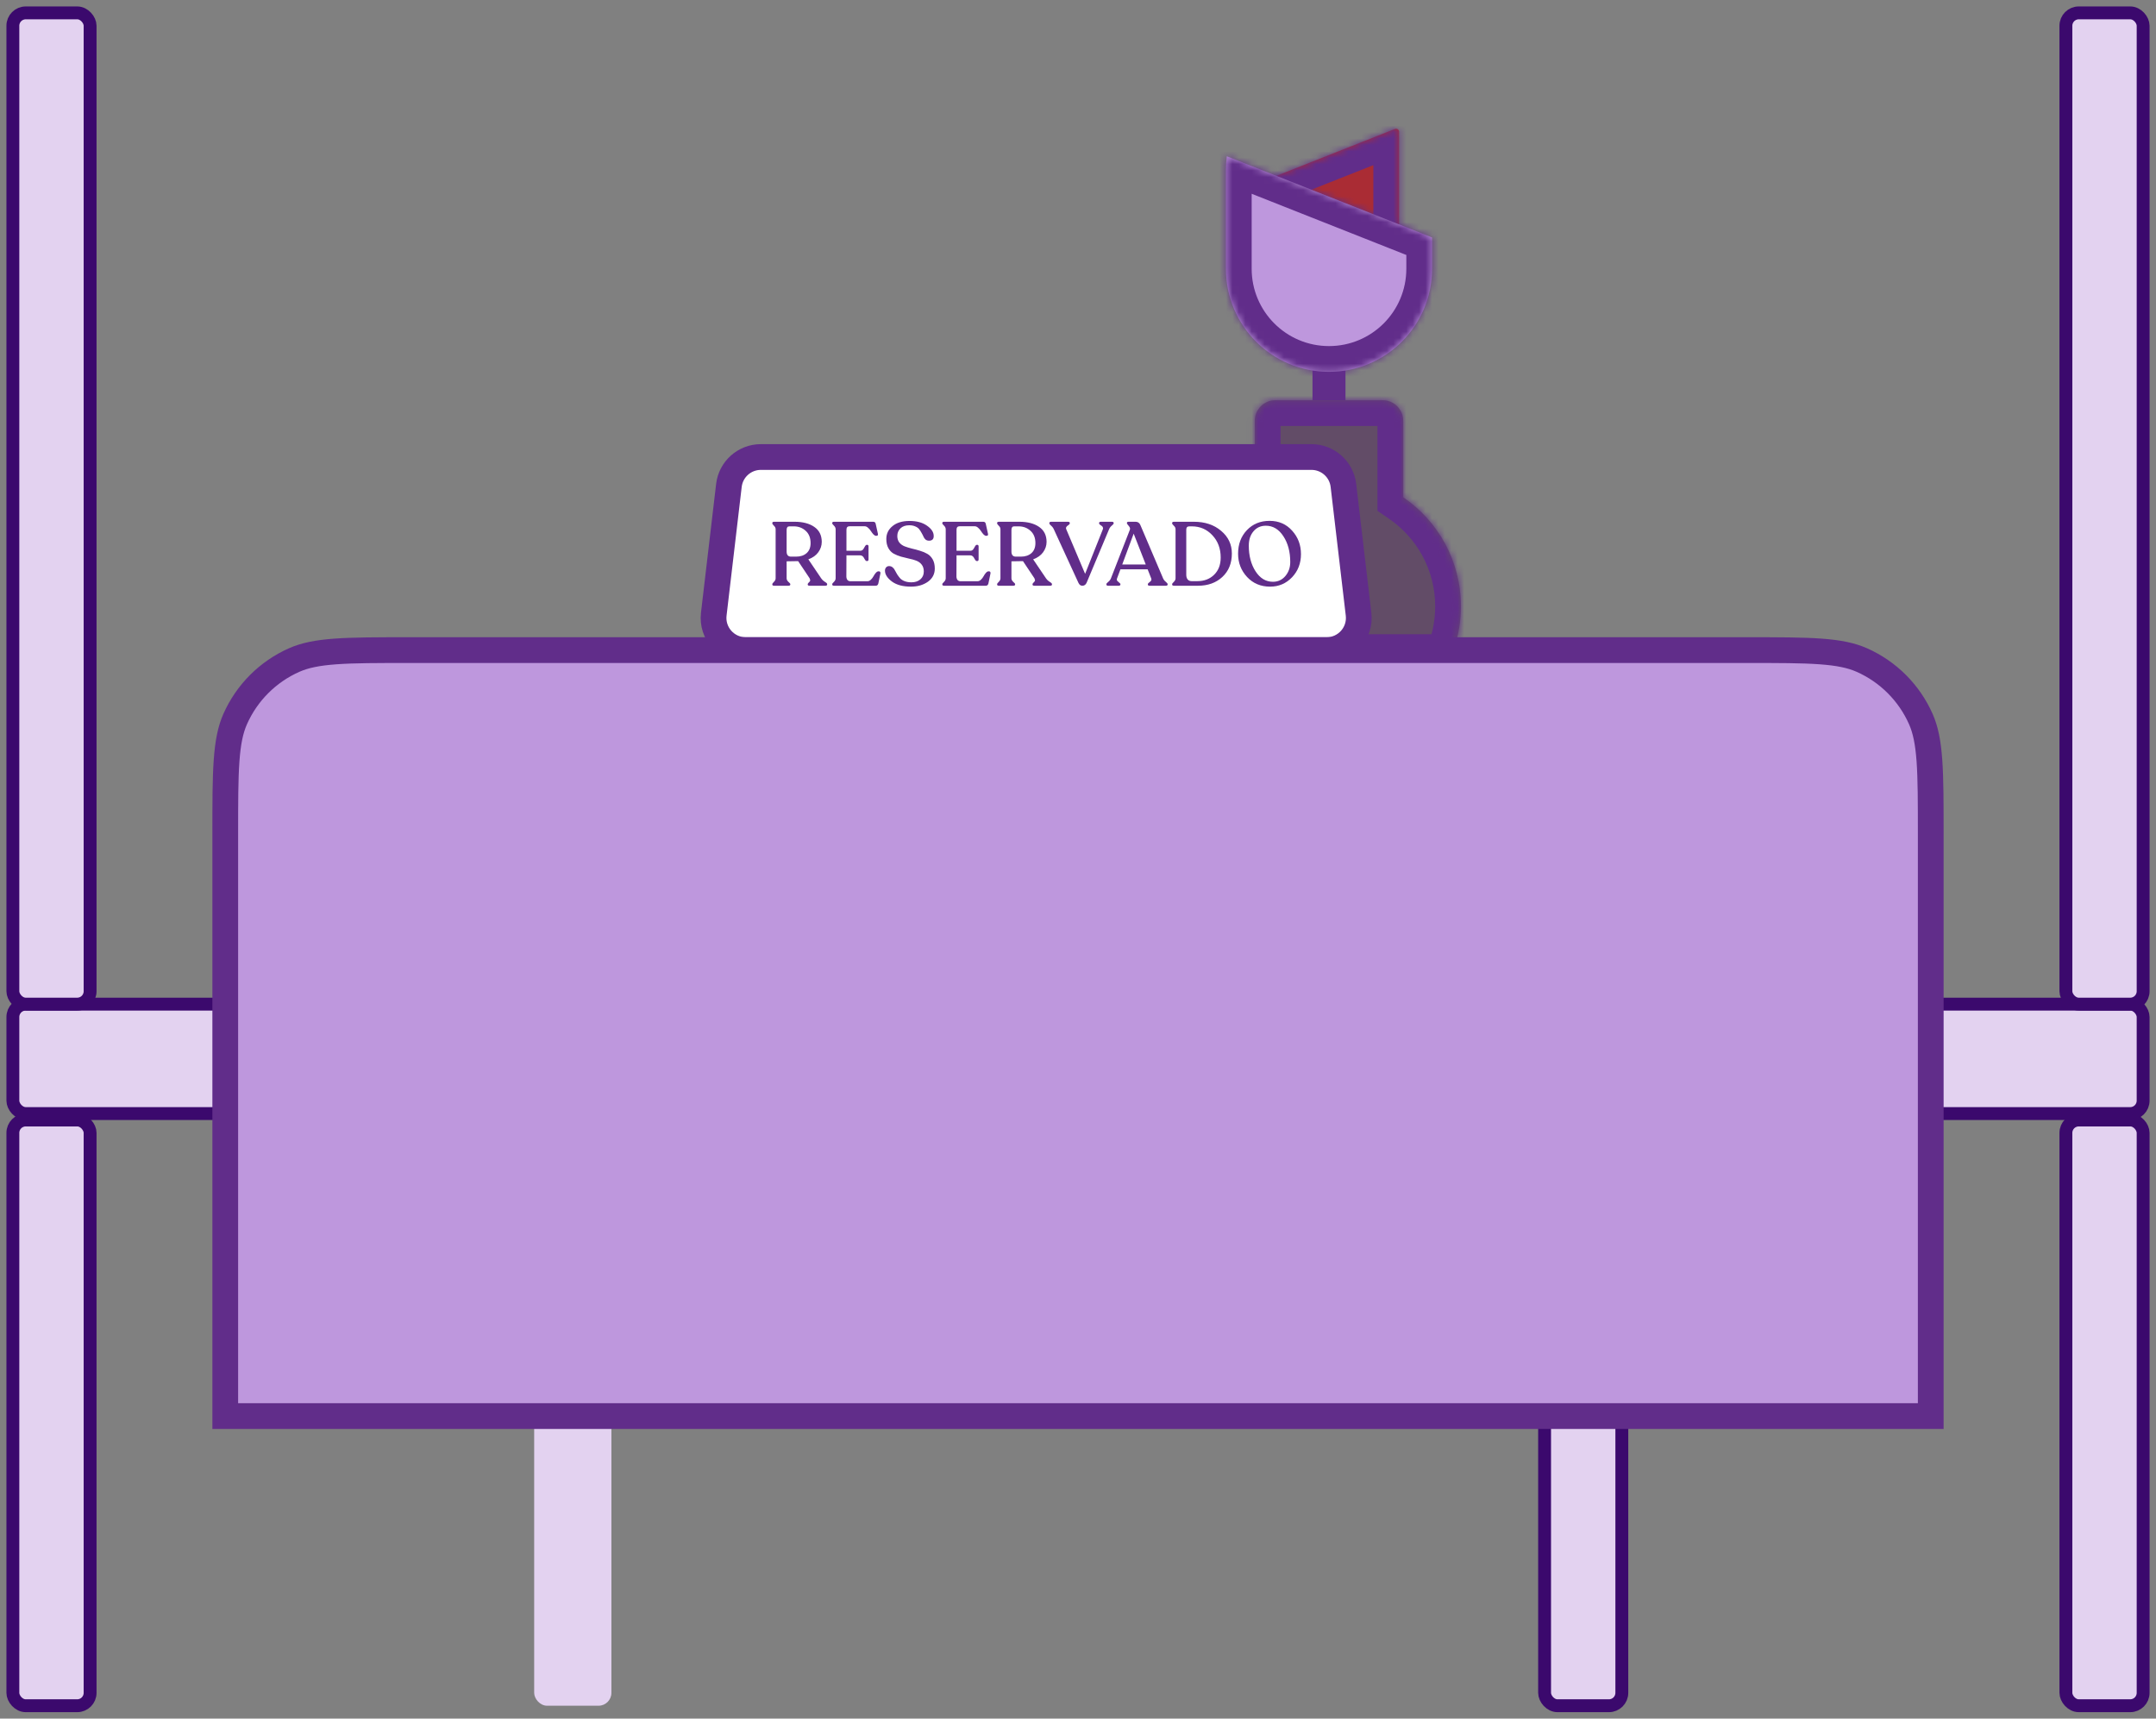 <svg width="335" height="267" viewBox="0 0 335 267" fill="none" xmlns="http://www.w3.org/2000/svg">
<rect x="0" y="0" width="335" height="267" fill="#808080" stroke="none"/>
<rect x="83" y="174" width="12" height="91" rx="2" fill="#E3D2F0" stroke="#3B096D" stroke-width=""/>
<rect x="321" y="174" width="12" height="91" rx="2" fill="#E3D2F0" stroke="#3B096D" stroke-width="2"/>
<rect x="2" y="156" width="73" height="17" rx="2" fill="#E3D2F0" stroke="#3B096D" stroke-width="2"/>
<rect x="260" y="156" width="73" height="17" rx="2" fill="#E3D2F0" stroke="#3B096D" stroke-width="2"/>
<rect x="2" y="2" width="12" height="154" rx="2" fill="#E3D2F0" stroke="#3B096D" stroke-width="2"/>
<rect x="2" y="174" width="12" height="91" rx="2" fill="#E3D2F0" stroke="#3B096D" stroke-width="2"/>
<rect x="240" y="174" width="12" height="91" rx="2" fill="#E3D2F0" stroke="#3B096D" stroke-width="2"/>
<rect x="321" y="2" width="12" height="154" rx="2" fill="#E3D2F0" stroke="#3B096D" stroke-width="2"/>
<rect x="203.938" y="52.565" width="5.125" height="13.453" fill="#612D8A"/>
<mask id="path-10-inside-1" fill="white">
<path fill-rule="evenodd" clip-rule="evenodd" d="M217.391 20.465C217.391 20.128 217.047 19.911 216.733 20.035L198.577 27.22C198.332 27.316 198.172 27.552 198.172 27.815V36.132C198.172 41.359 202.409 45.596 207.635 45.596H207.927C213.154 45.596 217.391 41.359 217.391 36.132V20.465Z"/>
</mask>
<path fill-rule="evenodd" clip-rule="evenodd" d="M217.391 20.465C217.391 20.128 217.047 19.911 216.733 20.035L198.577 27.22C198.332 27.316 198.172 27.552 198.172 27.815V36.132C198.172 41.359 202.409 45.596 207.635 45.596H207.927C213.154 45.596 217.391 41.359 217.391 36.132V20.465Z" fill="#AA2C34"/>
<path d="M198.577 27.22L200.049 30.939L198.577 27.22ZM218.205 23.755L200.049 30.939L197.105 23.5L215.262 16.316L218.205 23.755ZM202.172 27.815V36.132H194.172V27.815H202.172ZM202.172 36.132C202.172 39.15 204.618 41.596 207.635 41.596V49.596C200.2 49.596 194.172 43.568 194.172 36.132H202.172ZM207.635 41.596H207.927V49.596H207.635V41.596ZM207.927 41.596C210.945 41.596 213.391 39.15 213.391 36.132H221.391C221.391 43.568 215.363 49.596 207.927 49.596V41.596ZM213.391 36.132V20.465H221.391V36.132H213.391ZM200.049 30.939C201.33 30.432 202.172 29.194 202.172 27.815H194.172C194.172 25.911 195.335 24.201 197.105 23.5L200.049 30.939ZM215.262 16.316C217.992 15.236 221.391 17.083 221.391 20.465H213.391C213.391 23.173 216.102 24.587 218.205 23.755L215.262 16.316Z" fill="#612D8A" mask="url(#path-10-inside-1)"/>
<mask id="path-12-inside-2" fill="white">
<path fill-rule="evenodd" clip-rule="evenodd" d="M194.969 65.377C194.969 63.608 196.403 62.174 198.172 62.174H214.828C216.597 62.174 218.031 63.608 218.031 65.377V77.253C223.445 80.943 227 87.159 227 94.205C227 97.17 226.37 99.988 225.238 102.533H187.762C186.63 99.988 186 97.17 186 94.205C186 87.159 189.555 80.943 194.969 77.253V65.377Z"/>
</mask>
<path fill-rule="evenodd" clip-rule="evenodd" d="M194.969 65.377C194.969 63.608 196.403 62.174 198.172 62.174H214.828C216.597 62.174 218.031 63.608 218.031 65.377V77.253C223.445 80.943 227 87.159 227 94.205C227 97.17 226.37 99.988 225.238 102.533H187.762C186.63 99.988 186 97.17 186 94.205C186 87.159 189.555 80.943 194.969 77.253V65.377Z" fill="#624C67"/>
<path d="M218.031 77.253H214.031V79.368L215.778 80.559L218.031 77.253ZM225.238 102.533V106.533H227.836L228.892 104.16L225.238 102.533ZM187.762 102.533L184.108 104.16L185.164 106.533H187.762V102.533ZM194.969 77.253L197.222 80.559L198.969 79.368V77.253H194.969ZM198.172 58.174C194.194 58.174 190.969 61.399 190.969 65.377H198.969C198.969 65.817 198.612 66.174 198.172 66.174V58.174ZM214.828 58.174H198.172V66.174H214.828V58.174ZM222.031 65.377C222.031 61.399 218.806 58.174 214.828 58.174V66.174C214.388 66.174 214.031 65.817 214.031 65.377H222.031ZM222.031 77.253V65.377H214.031V77.253H222.031ZM231 94.205C231 85.781 226.744 78.351 220.284 73.948L215.778 80.559C220.146 83.535 223 88.537 223 94.205H231ZM228.892 104.16C230.248 101.113 231 97.742 231 94.205H223C223 96.599 222.493 98.864 221.583 100.907L228.892 104.16ZM187.762 106.533H225.238V98.533H187.762V106.533ZM182 94.205C182 97.742 182.752 101.113 184.108 104.16L191.417 100.907C190.507 98.864 190 96.599 190 94.205H182ZM192.716 73.948C186.256 78.351 182 85.781 182 94.205H190C190 88.537 192.854 83.535 197.222 80.559L192.716 73.948ZM190.969 65.377V77.253H198.969V65.377H190.969Z" fill="#612D8A" mask="url(#path-12-inside-2)"/>
<mask id="path-14-inside-3" fill="white">
<path fill-rule="evenodd" clip-rule="evenodd" d="M190.621 24.274L222.516 36.894V41.752C222.516 50.597 215.345 57.767 206.5 57.767C197.655 57.767 190.484 50.597 190.484 41.752V26.377C190.484 25.664 190.531 24.962 190.621 24.274Z"/>
</mask>
<path fill-rule="evenodd" clip-rule="evenodd" d="M190.621 24.274L222.516 36.894V41.752C222.516 50.597 215.345 57.767 206.5 57.767C197.655 57.767 190.484 50.597 190.484 41.752V26.377C190.484 25.664 190.531 24.962 190.621 24.274Z" fill="#BE97DD"/>
<path d="M190.621 24.274L192.093 20.555L187.322 18.667L186.655 23.754L190.621 24.274ZM222.516 36.894H226.516V34.175L223.987 33.175L222.516 36.894ZM189.149 27.993L221.044 40.613L223.987 33.175L192.093 20.555L189.149 27.993ZM218.516 36.894V41.752H226.516V36.894H218.516ZM218.516 41.752C218.516 48.388 213.136 53.767 206.5 53.767V61.767C217.554 61.767 226.516 52.806 226.516 41.752H218.516ZM206.5 53.767C199.864 53.767 194.484 48.388 194.484 41.752H186.484C186.484 52.806 195.446 61.767 206.5 61.767V53.767ZM194.484 41.752V26.377H186.484V41.752H194.484ZM194.484 26.377C194.484 25.838 194.52 25.31 194.587 24.794L186.655 23.754C186.542 24.614 186.484 25.49 186.484 26.377H194.484Z" fill="#612D8A" mask="url(#path-14-inside-3)"/>
<path d="M113.259 75.416C113.555 72.898 115.689 71 118.225 71H203.775C206.311 71 208.445 72.898 208.741 75.416L211.094 95.416C211.444 98.388 209.121 101 206.128 101H115.872C112.879 101 110.556 98.388 110.906 95.416L113.259 75.416Z" fill="white" stroke="#612D8A" stroke-width="4"/>
<path d="M127.588 89.838C127.7 90.006 127.835 90.151 127.994 90.272C128.162 90.384 128.293 90.473 128.386 90.538C128.479 90.603 128.526 90.678 128.526 90.762V90.804C128.526 90.935 128.428 91 128.232 91H125.796C125.6 91 125.502 90.935 125.502 90.804V90.762C125.502 90.687 125.553 90.603 125.656 90.51C125.759 90.417 125.829 90.333 125.866 90.258C125.913 90.183 125.889 90.043 125.796 89.838L124.018 87.178H123.892L122.226 87.206V89.838C122.226 90.043 122.319 90.23 122.506 90.398C122.702 90.557 122.8 90.678 122.8 90.762V90.804C122.8 90.935 122.697 91 122.492 91H120.294C120.098 91 120 90.935 120 90.804V90.762C120 90.678 120.084 90.557 120.252 90.398C120.429 90.23 120.518 90.043 120.518 89.838V82.222C120.518 82.017 120.429 81.835 120.252 81.676C120.084 81.508 120 81.382 120 81.298V81.256C120 81.125 120.098 81.06 120.294 81.06H123.458C124.737 81.06 125.759 81.326 126.524 81.858C127.289 82.381 127.677 83.151 127.686 84.168C127.686 84.765 127.504 85.311 127.14 85.806C126.785 86.291 126.272 86.655 125.6 86.898L127.588 89.838ZM123.696 86.478C124.377 86.478 124.923 86.296 125.334 85.932C125.745 85.568 125.95 85.05 125.95 84.378C125.95 83.557 125.693 82.917 125.18 82.46C124.676 82.003 124.065 81.774 123.346 81.774H122.646C122.366 81.774 122.226 81.961 122.226 82.334V85.68C122.226 86.212 122.455 86.478 122.912 86.478H123.696Z" fill="#612D8A"/>
<path d="M129.618 91C129.413 91 129.31 90.935 129.31 90.804V90.762C129.31 90.678 129.399 90.557 129.576 90.398C129.754 90.23 129.842 90.039 129.842 89.824V82.236C129.842 82.021 129.754 81.83 129.576 81.662C129.399 81.494 129.31 81.373 129.31 81.298V81.256C129.31 81.125 129.404 81.06 129.59 81.06H135.68C135.904 81.06 136.035 81.177 136.072 81.41L136.408 82.922C136.455 83.137 136.38 83.244 136.184 83.244H136.114C135.993 83.244 135.858 83.169 135.708 83.02C135.568 82.861 135.438 82.689 135.316 82.502C135.204 82.315 135.06 82.147 134.882 81.998C134.714 81.839 134.537 81.76 134.35 81.76H131.998C131.681 81.76 131.522 81.942 131.522 82.306V85.568H133.678C133.818 85.568 133.94 85.521 134.042 85.428C134.145 85.325 134.22 85.218 134.266 85.106C134.322 84.994 134.383 84.891 134.448 84.798C134.523 84.695 134.593 84.644 134.658 84.644H134.742C134.882 84.644 134.952 84.733 134.952 84.91V86.898C134.952 87.075 134.882 87.164 134.742 87.164H134.658C134.593 87.164 134.523 87.117 134.448 87.024C134.383 86.931 134.322 86.833 134.266 86.73C134.22 86.618 134.145 86.515 134.042 86.422C133.94 86.329 133.818 86.282 133.678 86.282H131.522L131.508 89.558C131.508 89.763 131.56 89.941 131.662 90.09C131.774 90.23 131.933 90.3 132.138 90.3H134.784C134.971 90.3 135.148 90.221 135.316 90.062C135.484 89.903 135.62 89.726 135.722 89.53C135.825 89.334 135.946 89.157 136.086 88.998C136.226 88.839 136.362 88.76 136.492 88.76H136.59C136.665 88.76 136.721 88.793 136.758 88.858C136.805 88.923 136.819 88.998 136.8 89.082L136.478 90.636C136.422 90.879 136.287 91 136.072 91H129.618Z" fill="#612D8A"/>
<path d="M141.552 91.14C140.292 91.14 139.303 90.874 138.584 90.342C137.865 89.801 137.506 89.236 137.506 88.648C137.506 88.443 137.567 88.275 137.688 88.144C137.809 88.004 137.977 87.939 138.192 87.948C138.388 87.957 138.561 88.027 138.71 88.158C138.859 88.279 138.976 88.433 139.06 88.62C139.153 88.807 139.265 89.007 139.396 89.222C139.536 89.437 139.685 89.637 139.844 89.824C140.012 90.011 140.245 90.165 140.544 90.286C140.852 90.407 141.211 90.468 141.622 90.468C142.191 90.468 142.653 90.314 143.008 90.006C143.363 89.698 143.54 89.292 143.54 88.788C143.54 88.359 143.433 88.004 143.218 87.724C143.003 87.444 142.723 87.239 142.378 87.108C142.042 86.977 141.664 86.87 141.244 86.786C140.833 86.693 140.418 86.59 139.998 86.478C139.587 86.357 139.209 86.203 138.864 86.016C138.528 85.829 138.253 85.545 138.038 85.162C137.823 84.779 137.716 84.303 137.716 83.734C137.716 82.922 138.038 82.255 138.682 81.732C139.326 81.2 140.208 80.934 141.328 80.934C142.448 80.934 143.353 81.181 144.044 81.676C144.744 82.161 145.089 82.698 145.08 83.286C145.08 83.762 144.837 84 144.352 84C144.147 84 143.969 83.944 143.82 83.832C143.68 83.711 143.573 83.561 143.498 83.384C143.423 83.207 143.325 83.015 143.204 82.81C143.092 82.595 142.966 82.399 142.826 82.222C142.695 82.045 142.495 81.9 142.224 81.788C141.963 81.667 141.65 81.606 141.286 81.606C140.698 81.606 140.241 81.765 139.914 82.082C139.587 82.399 139.424 82.796 139.424 83.272C139.424 83.683 139.531 84.023 139.746 84.294C139.961 84.555 140.236 84.751 140.572 84.882C140.917 85.013 141.295 85.129 141.706 85.232C142.126 85.325 142.541 85.437 142.952 85.568C143.372 85.689 143.75 85.848 144.086 86.044C144.431 86.24 144.711 86.529 144.926 86.912C145.141 87.295 145.248 87.766 145.248 88.326C145.248 89.185 144.889 89.871 144.17 90.384C143.451 90.888 142.579 91.14 141.552 91.14Z" fill="#612D8A"/>
<path d="M146.722 91C146.516 91 146.414 90.935 146.414 90.804V90.762C146.414 90.678 146.502 90.557 146.68 90.398C146.857 90.23 146.946 90.039 146.946 89.824V82.236C146.946 82.021 146.857 81.83 146.68 81.662C146.502 81.494 146.414 81.373 146.414 81.298V81.256C146.414 81.125 146.507 81.06 146.694 81.06H152.784C153.008 81.06 153.138 81.177 153.176 81.41L153.512 82.922C153.558 83.137 153.484 83.244 153.288 83.244H153.218C153.096 83.244 152.961 83.169 152.812 83.02C152.672 82.861 152.541 82.689 152.42 82.502C152.308 82.315 152.163 82.147 151.986 81.998C151.818 81.839 151.64 81.76 151.454 81.76H149.102C148.784 81.76 148.626 81.942 148.626 82.306V85.568H150.782C150.922 85.568 151.043 85.521 151.146 85.428C151.248 85.325 151.323 85.218 151.37 85.106C151.426 84.994 151.486 84.891 151.552 84.798C151.626 84.695 151.696 84.644 151.762 84.644H151.846C151.986 84.644 152.056 84.733 152.056 84.91V86.898C152.056 87.075 151.986 87.164 151.846 87.164H151.762C151.696 87.164 151.626 87.117 151.552 87.024C151.486 86.931 151.426 86.833 151.37 86.73C151.323 86.618 151.248 86.515 151.146 86.422C151.043 86.329 150.922 86.282 150.782 86.282H148.626L148.612 89.558C148.612 89.763 148.663 89.941 148.766 90.09C148.878 90.23 149.036 90.3 149.242 90.3H151.888C152.074 90.3 152.252 90.221 152.42 90.062C152.588 89.903 152.723 89.726 152.826 89.53C152.928 89.334 153.05 89.157 153.19 88.998C153.33 88.839 153.465 88.76 153.596 88.76H153.694C153.768 88.76 153.824 88.793 153.862 88.858C153.908 88.923 153.922 88.998 153.904 89.082L153.582 90.636C153.526 90.879 153.39 91 153.176 91H146.722Z" fill="#612D8A"/>
<path d="M162.52 89.838C162.632 90.006 162.767 90.151 162.926 90.272C163.094 90.384 163.224 90.473 163.318 90.538C163.411 90.603 163.458 90.678 163.458 90.762V90.804C163.458 90.935 163.36 91 163.164 91H160.728C160.532 91 160.434 90.935 160.434 90.804V90.762C160.434 90.687 160.485 90.603 160.588 90.51C160.69 90.417 160.76 90.333 160.798 90.258C160.844 90.183 160.821 90.043 160.728 89.838L158.95 87.178H158.824L157.158 87.206V89.838C157.158 90.043 157.251 90.23 157.438 90.398C157.634 90.557 157.732 90.678 157.732 90.762V90.804C157.732 90.935 157.629 91 157.424 91H155.226C155.03 91 154.932 90.935 154.932 90.804V90.762C154.932 90.678 155.016 90.557 155.184 90.398C155.361 90.23 155.45 90.043 155.45 89.838V82.222C155.45 82.017 155.361 81.835 155.184 81.676C155.016 81.508 154.932 81.382 154.932 81.298V81.256C154.932 81.125 155.03 81.06 155.226 81.06H158.39C159.668 81.06 160.69 81.326 161.456 81.858C162.221 82.381 162.608 83.151 162.618 84.168C162.618 84.765 162.436 85.311 162.072 85.806C161.717 86.291 161.204 86.655 160.532 86.898L162.52 89.838ZM158.628 86.478C159.309 86.478 159.855 86.296 160.266 85.932C160.676 85.568 160.882 85.05 160.882 84.378C160.882 83.557 160.625 82.917 160.112 82.46C159.608 82.003 158.996 81.774 158.278 81.774H157.578C157.298 81.774 157.158 81.961 157.158 82.334V85.68C157.158 86.212 157.386 86.478 157.844 86.478H158.628Z" fill="#612D8A"/>
<path d="M172.749 81.06C172.945 81.06 173.043 81.125 173.043 81.256V81.298C173.043 81.382 172.945 81.503 172.749 81.662C172.562 81.811 172.422 81.998 172.329 82.222L168.843 90.524C168.703 90.841 168.479 91 168.171 91C167.91 91 167.709 90.851 167.569 90.552L163.747 82.236C163.654 82.021 163.514 81.835 163.327 81.676C163.14 81.517 163.047 81.391 163.047 81.298V81.256C163.047 81.125 163.15 81.06 163.355 81.06H165.917C166.122 81.06 166.225 81.125 166.225 81.256V81.298C166.225 81.363 166.183 81.433 166.099 81.508C166.024 81.573 165.945 81.634 165.861 81.69C165.786 81.737 165.721 81.811 165.665 81.914C165.618 82.007 165.623 82.115 165.679 82.236L168.605 89.152L171.363 82.222C171.41 82.101 171.405 81.993 171.349 81.9C171.302 81.797 171.232 81.723 171.139 81.676C171.055 81.62 170.971 81.559 170.887 81.494C170.812 81.429 170.775 81.363 170.775 81.298V81.256C170.775 81.125 170.873 81.06 171.069 81.06H172.749Z" fill="#612D8A"/>
<path d="M180.715 89.838C180.799 90.043 180.939 90.225 181.135 90.384C181.331 90.543 181.429 90.669 181.429 90.762V90.804C181.429 90.935 181.331 91 181.135 91H178.643C178.447 91 178.349 90.935 178.349 90.804V90.762C178.349 90.687 178.405 90.608 178.517 90.524C178.639 90.44 178.741 90.347 178.825 90.244C178.919 90.132 178.933 89.997 178.867 89.838L178.321 88.452H174.093L173.575 89.838C173.51 89.997 173.519 90.132 173.603 90.244C173.697 90.347 173.799 90.44 173.911 90.524C174.033 90.608 174.093 90.687 174.093 90.762V90.804C174.093 90.935 173.991 91 173.785 91H172.203C172.007 91 171.909 90.935 171.909 90.804V90.762C171.909 90.669 172.007 90.547 172.203 90.398C172.399 90.239 172.539 90.053 172.623 89.838L175.563 82.292C175.629 82.115 175.568 81.919 175.381 81.704C175.195 81.489 175.101 81.354 175.101 81.298V81.256C175.101 81.125 175.181 81.06 175.339 81.06H176.445C176.809 81.06 177.061 81.237 177.201 81.592L180.715 89.838ZM174.373 87.696H178.027L176.151 82.908L174.373 87.696Z" fill="#612D8A"/>
<path d="M182.433 91C182.227 91 182.125 90.935 182.125 90.804V90.762C182.125 90.678 182.213 90.557 182.391 90.398C182.568 90.23 182.657 90.043 182.657 89.838V82.222C182.657 82.017 182.568 81.835 182.391 81.676C182.213 81.508 182.125 81.382 182.125 81.298V81.256C182.125 81.125 182.227 81.06 182.433 81.06H185.513C187.23 81.06 188.639 81.531 189.741 82.474C190.851 83.407 191.407 84.579 191.407 85.988C191.407 87.509 190.912 88.727 189.923 89.642C188.943 90.547 187.683 91 186.143 91H182.433ZM185.163 90.286H186.045C187.109 90.286 187.977 89.955 188.649 89.292C189.33 88.629 189.671 87.738 189.671 86.618C189.671 85.227 189.241 84.075 188.383 83.16C187.524 82.236 186.46 81.774 185.191 81.774H184.799C184.481 81.774 184.323 81.947 184.323 82.292V89.292C184.323 89.609 184.397 89.857 184.547 90.034C184.696 90.202 184.901 90.286 185.163 90.286Z" fill="#612D8A"/>
<path d="M197.343 91.14C195.896 91.14 194.706 90.641 193.773 89.642C192.839 88.634 192.373 87.43 192.373 86.03C192.373 84.546 192.83 83.323 193.745 82.362C194.659 81.401 195.835 80.92 197.273 80.92C198.701 80.92 199.867 81.429 200.773 82.446C201.687 83.454 202.145 84.667 202.145 86.086C202.145 87.514 201.683 88.713 200.759 89.684C199.835 90.655 198.696 91.14 197.343 91.14ZM197.791 90.384C198.575 90.384 199.219 90.085 199.723 89.488C200.227 88.891 200.479 88.167 200.479 87.318C200.479 85.731 200.124 84.397 199.415 83.314C198.705 82.222 197.795 81.676 196.685 81.676C195.891 81.676 195.252 81.965 194.767 82.544C194.281 83.113 194.039 83.855 194.039 84.77C194.039 86.347 194.389 87.677 195.089 88.76C195.789 89.843 196.689 90.384 197.791 90.384Z" fill="#612D8A"/>
<path d="M35 129.6C35 124.63 35.001 121.008 35.208 118.143C35.414 115.298 35.815 113.355 36.537 111.722C38.349 107.624 41.624 104.349 45.722 102.537C47.355 101.815 49.298 101.414 52.144 101.208C55.008 101.001 58.63 101 63.6 101H271.4C276.37 101 279.992 101.001 282.857 101.208C285.702 101.414 287.645 101.815 289.278 102.537C293.376 104.349 296.651 107.624 298.463 111.722C299.185 113.355 299.586 115.298 299.792 118.143C299.999 121.008 300 124.63 300 129.6V220H35V129.6Z" fill="#BE97DD" stroke="#612D8A" stroke-width="4"/>
</svg>
